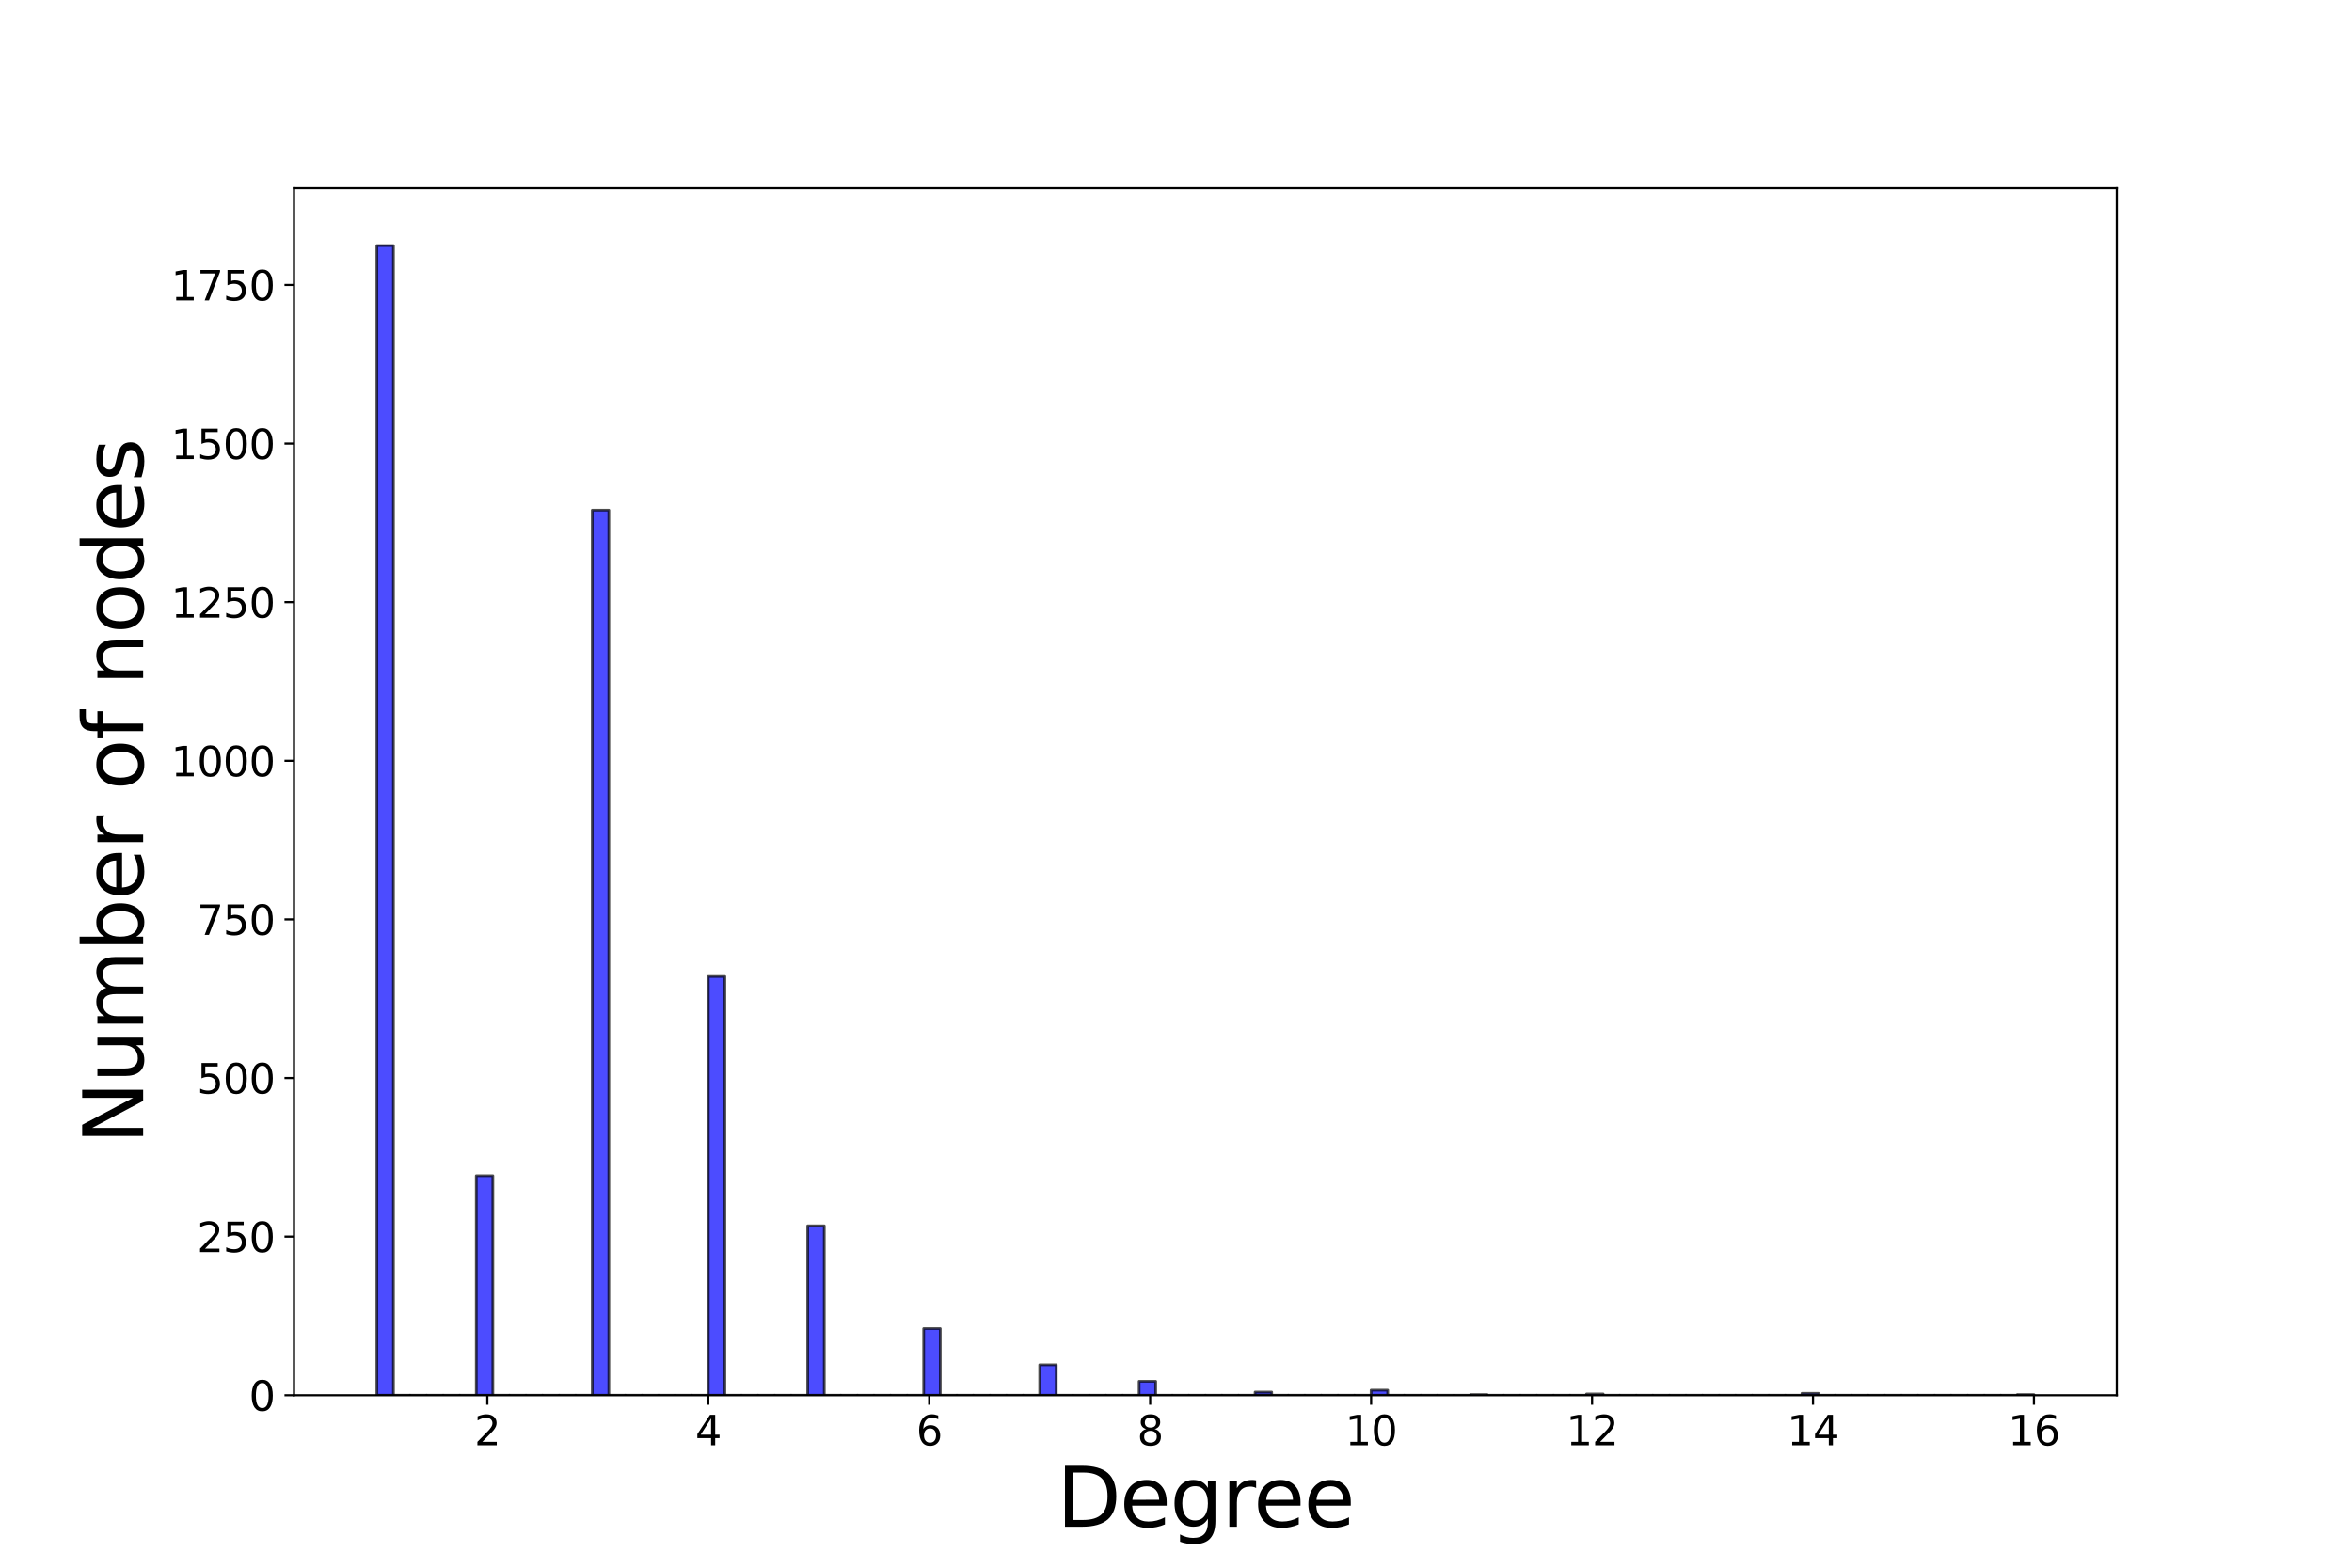 <?xml version="1.0" encoding="utf-8" standalone="no"?>
<!DOCTYPE svg PUBLIC "-//W3C//DTD SVG 1.1//EN"
  "http://www.w3.org/Graphics/SVG/1.1/DTD/svg11.dtd">
<svg xmlns:xlink="http://www.w3.org/1999/xlink" width="864pt" height="576pt" viewBox="0 0 864 576" xmlns="http://www.w3.org/2000/svg" version="1.1">
 <defs>
  <style type="text/css">*{stroke-linejoin: round; stroke-linecap: butt}</style>
 </defs>
 <g id="figure_1">
  <g id="patch_1">
   <path d="M 0 576 
L 864 576 
L 864 0 
L 0 0 
z
" style="fill: #ffffff"/>
  </g>
  <g id="axes_1">
   <g id="patch_2">
    <path d="M 108 512.64 
L 777.6 512.64 
L 777.6 69.12 
L 108 69.12 
z
" style="fill: #ffffff"/>
   </g>
   <g id="patch_3">
    <path d="M 138.436 512.64 
L 144.524 512.64 
L 144.524 90.24 
L 138.436 90.24 
z
" clip-path="url(#pccc61dfdec)" style="fill: #0000ff; opacity: 0.7; stroke: #000000; stroke-linejoin: miter"/>
   </g>
   <g id="patch_4">
    <path d="M 144.524 512.64 
L 150.611 512.64 
L 150.611 512.64 
L 144.524 512.64 
z
" clip-path="url(#pccc61dfdec)" style="fill: #0000ff; opacity: 0.7; stroke: #000000; stroke-linejoin: miter"/>
   </g>
   <g id="patch_5">
    <path d="M 150.611 512.64 
L 156.698 512.64 
L 156.698 512.64 
L 150.611 512.64 
z
" clip-path="url(#pccc61dfdec)" style="fill: #0000ff; opacity: 0.7; stroke: #000000; stroke-linejoin: miter"/>
   </g>
   <g id="patch_6">
    <path d="M 156.698 512.64 
L 162.785 512.64 
L 162.785 512.64 
L 156.698 512.64 
z
" clip-path="url(#pccc61dfdec)" style="fill: #0000ff; opacity: 0.7; stroke: #000000; stroke-linejoin: miter"/>
   </g>
   <g id="patch_7">
    <path d="M 162.785 512.64 
L 168.873 512.64 
L 168.873 512.64 
L 162.785 512.64 
z
" clip-path="url(#pccc61dfdec)" style="fill: #0000ff; opacity: 0.7; stroke: #000000; stroke-linejoin: miter"/>
   </g>
   <g id="patch_8">
    <path d="M 168.873 512.64 
L 174.96 512.64 
L 174.96 512.64 
L 168.873 512.64 
z
" clip-path="url(#pccc61dfdec)" style="fill: #0000ff; opacity: 0.7; stroke: #000000; stroke-linejoin: miter"/>
   </g>
   <g id="patch_9">
    <path d="M 174.96 512.64 
L 181.047 512.64 
L 181.047 431.983 
L 174.96 431.983 
z
" clip-path="url(#pccc61dfdec)" style="fill: #0000ff; opacity: 0.7; stroke: #000000; stroke-linejoin: miter"/>
   </g>
   <g id="patch_10">
    <path d="M 181.047 512.64 
L 187.135 512.64 
L 187.135 512.64 
L 181.047 512.64 
z
" clip-path="url(#pccc61dfdec)" style="fill: #0000ff; opacity: 0.7; stroke: #000000; stroke-linejoin: miter"/>
   </g>
   <g id="patch_11">
    <path d="M 187.135 512.64 
L 193.222 512.64 
L 193.222 512.64 
L 187.135 512.64 
z
" clip-path="url(#pccc61dfdec)" style="fill: #0000ff; opacity: 0.7; stroke: #000000; stroke-linejoin: miter"/>
   </g>
   <g id="patch_12">
    <path d="M 193.222 512.64 
L 199.309 512.64 
L 199.309 512.64 
L 193.222 512.64 
z
" clip-path="url(#pccc61dfdec)" style="fill: #0000ff; opacity: 0.7; stroke: #000000; stroke-linejoin: miter"/>
   </g>
   <g id="patch_13">
    <path d="M 199.309 512.64 
L 205.396 512.64 
L 205.396 512.64 
L 199.309 512.64 
z
" clip-path="url(#pccc61dfdec)" style="fill: #0000ff; opacity: 0.7; stroke: #000000; stroke-linejoin: miter"/>
   </g>
   <g id="patch_14">
    <path d="M 205.396 512.64 
L 211.484 512.64 
L 211.484 512.64 
L 205.396 512.64 
z
" clip-path="url(#pccc61dfdec)" style="fill: #0000ff; opacity: 0.7; stroke: #000000; stroke-linejoin: miter"/>
   </g>
   <g id="patch_15">
    <path d="M 211.484 512.64 
L 217.571 512.64 
L 217.571 512.64 
L 211.484 512.64 
z
" clip-path="url(#pccc61dfdec)" style="fill: #0000ff; opacity: 0.7; stroke: #000000; stroke-linejoin: miter"/>
   </g>
   <g id="patch_16">
    <path d="M 217.571 512.64 
L 223.658 512.64 
L 223.658 187.448 
L 217.571 187.448 
z
" clip-path="url(#pccc61dfdec)" style="fill: #0000ff; opacity: 0.7; stroke: #000000; stroke-linejoin: miter"/>
   </g>
   <g id="patch_17">
    <path d="M 223.658 512.64 
L 229.745 512.64 
L 229.745 512.64 
L 223.658 512.64 
z
" clip-path="url(#pccc61dfdec)" style="fill: #0000ff; opacity: 0.7; stroke: #000000; stroke-linejoin: miter"/>
   </g>
   <g id="patch_18">
    <path d="M 229.745 512.64 
L 235.833 512.64 
L 235.833 512.64 
L 229.745 512.64 
z
" clip-path="url(#pccc61dfdec)" style="fill: #0000ff; opacity: 0.7; stroke: #000000; stroke-linejoin: miter"/>
   </g>
   <g id="patch_19">
    <path d="M 235.833 512.64 
L 241.92 512.64 
L 241.92 512.64 
L 235.833 512.64 
z
" clip-path="url(#pccc61dfdec)" style="fill: #0000ff; opacity: 0.7; stroke: #000000; stroke-linejoin: miter"/>
   </g>
   <g id="patch_20">
    <path d="M 241.92 512.64 
L 248.007 512.64 
L 248.007 512.64 
L 241.92 512.64 
z
" clip-path="url(#pccc61dfdec)" style="fill: #0000ff; opacity: 0.7; stroke: #000000; stroke-linejoin: miter"/>
   </g>
   <g id="patch_21">
    <path d="M 248.007 512.64 
L 254.095 512.64 
L 254.095 512.64 
L 248.007 512.64 
z
" clip-path="url(#pccc61dfdec)" style="fill: #0000ff; opacity: 0.7; stroke: #000000; stroke-linejoin: miter"/>
   </g>
   <g id="patch_22">
    <path d="M 254.095 512.64 
L 260.182 512.64 
L 260.182 512.64 
L 254.095 512.64 
z
" clip-path="url(#pccc61dfdec)" style="fill: #0000ff; opacity: 0.7; stroke: #000000; stroke-linejoin: miter"/>
   </g>
   <g id="patch_23">
    <path d="M 260.182 512.64 
L 266.269 512.64 
L 266.269 358.786 
L 260.182 358.786 
z
" clip-path="url(#pccc61dfdec)" style="fill: #0000ff; opacity: 0.7; stroke: #000000; stroke-linejoin: miter"/>
   </g>
   <g id="patch_24">
    <path d="M 266.269 512.64 
L 272.356 512.64 
L 272.356 512.64 
L 266.269 512.64 
z
" clip-path="url(#pccc61dfdec)" style="fill: #0000ff; opacity: 0.7; stroke: #000000; stroke-linejoin: miter"/>
   </g>
   <g id="patch_25">
    <path d="M 272.356 512.64 
L 278.444 512.64 
L 278.444 512.64 
L 272.356 512.64 
z
" clip-path="url(#pccc61dfdec)" style="fill: #0000ff; opacity: 0.7; stroke: #000000; stroke-linejoin: miter"/>
   </g>
   <g id="patch_26">
    <path d="M 278.444 512.64 
L 284.531 512.64 
L 284.531 512.64 
L 278.444 512.64 
z
" clip-path="url(#pccc61dfdec)" style="fill: #0000ff; opacity: 0.7; stroke: #000000; stroke-linejoin: miter"/>
   </g>
   <g id="patch_27">
    <path d="M 284.531 512.64 
L 290.618 512.64 
L 290.618 512.64 
L 284.531 512.64 
z
" clip-path="url(#pccc61dfdec)" style="fill: #0000ff; opacity: 0.7; stroke: #000000; stroke-linejoin: miter"/>
   </g>
   <g id="patch_28">
    <path d="M 290.618 512.64 
L 296.705 512.64 
L 296.705 512.64 
L 290.618 512.64 
z
" clip-path="url(#pccc61dfdec)" style="fill: #0000ff; opacity: 0.7; stroke: #000000; stroke-linejoin: miter"/>
   </g>
   <g id="patch_29">
    <path d="M 296.705 512.64 
L 302.793 512.64 
L 302.793 450.399 
L 296.705 450.399 
z
" clip-path="url(#pccc61dfdec)" style="fill: #0000ff; opacity: 0.7; stroke: #000000; stroke-linejoin: miter"/>
   </g>
   <g id="patch_30">
    <path d="M 302.793 512.64 
L 308.88 512.64 
L 308.88 512.64 
L 302.793 512.64 
z
" clip-path="url(#pccc61dfdec)" style="fill: #0000ff; opacity: 0.7; stroke: #000000; stroke-linejoin: miter"/>
   </g>
   <g id="patch_31">
    <path d="M 308.88 512.64 
L 314.967 512.64 
L 314.967 512.64 
L 308.88 512.64 
z
" clip-path="url(#pccc61dfdec)" style="fill: #0000ff; opacity: 0.7; stroke: #000000; stroke-linejoin: miter"/>
   </g>
   <g id="patch_32">
    <path d="M 314.967 512.64 
L 321.055 512.64 
L 321.055 512.64 
L 314.967 512.64 
z
" clip-path="url(#pccc61dfdec)" style="fill: #0000ff; opacity: 0.7; stroke: #000000; stroke-linejoin: miter"/>
   </g>
   <g id="patch_33">
    <path d="M 321.055 512.64 
L 327.142 512.64 
L 327.142 512.64 
L 321.055 512.64 
z
" clip-path="url(#pccc61dfdec)" style="fill: #0000ff; opacity: 0.7; stroke: #000000; stroke-linejoin: miter"/>
   </g>
   <g id="patch_34">
    <path d="M 327.142 512.64 
L 333.229 512.64 
L 333.229 512.64 
L 327.142 512.64 
z
" clip-path="url(#pccc61dfdec)" style="fill: #0000ff; opacity: 0.7; stroke: #000000; stroke-linejoin: miter"/>
   </g>
   <g id="patch_35">
    <path d="M 333.229 512.64 
L 339.316 512.64 
L 339.316 512.64 
L 333.229 512.64 
z
" clip-path="url(#pccc61dfdec)" style="fill: #0000ff; opacity: 0.7; stroke: #000000; stroke-linejoin: miter"/>
   </g>
   <g id="patch_36">
    <path d="M 339.316 512.64 
L 345.404 512.64 
L 345.404 488.163 
L 339.316 488.163 
z
" clip-path="url(#pccc61dfdec)" style="fill: #0000ff; opacity: 0.7; stroke: #000000; stroke-linejoin: miter"/>
   </g>
   <g id="patch_37">
    <path d="M 345.404 512.64 
L 351.491 512.64 
L 351.491 512.64 
L 345.404 512.64 
z
" clip-path="url(#pccc61dfdec)" style="fill: #0000ff; opacity: 0.7; stroke: #000000; stroke-linejoin: miter"/>
   </g>
   <g id="patch_38">
    <path d="M 351.491 512.64 
L 357.578 512.64 
L 357.578 512.64 
L 351.491 512.64 
z
" clip-path="url(#pccc61dfdec)" style="fill: #0000ff; opacity: 0.7; stroke: #000000; stroke-linejoin: miter"/>
   </g>
   <g id="patch_39">
    <path d="M 357.578 512.64 
L 363.665 512.64 
L 363.665 512.64 
L 357.578 512.64 
z
" clip-path="url(#pccc61dfdec)" style="fill: #0000ff; opacity: 0.7; stroke: #000000; stroke-linejoin: miter"/>
   </g>
   <g id="patch_40">
    <path d="M 363.665 512.64 
L 369.753 512.64 
L 369.753 512.64 
L 363.665 512.64 
z
" clip-path="url(#pccc61dfdec)" style="fill: #0000ff; opacity: 0.7; stroke: #000000; stroke-linejoin: miter"/>
   </g>
   <g id="patch_41">
    <path d="M 369.753 512.64 
L 375.84 512.64 
L 375.84 512.64 
L 369.753 512.64 
z
" clip-path="url(#pccc61dfdec)" style="fill: #0000ff; opacity: 0.7; stroke: #000000; stroke-linejoin: miter"/>
   </g>
   <g id="patch_42">
    <path d="M 375.84 512.64 
L 381.927 512.64 
L 381.927 512.64 
L 375.84 512.64 
z
" clip-path="url(#pccc61dfdec)" style="fill: #0000ff; opacity: 0.7; stroke: #000000; stroke-linejoin: miter"/>
   </g>
   <g id="patch_43">
    <path d="M 381.927 512.64 
L 388.015 512.64 
L 388.015 501.451 
L 381.927 501.451 
z
" clip-path="url(#pccc61dfdec)" style="fill: #0000ff; opacity: 0.7; stroke: #000000; stroke-linejoin: miter"/>
   </g>
   <g id="patch_44">
    <path d="M 388.015 512.64 
L 394.102 512.64 
L 394.102 512.64 
L 388.015 512.64 
z
" clip-path="url(#pccc61dfdec)" style="fill: #0000ff; opacity: 0.7; stroke: #000000; stroke-linejoin: miter"/>
   </g>
   <g id="patch_45">
    <path d="M 394.102 512.64 
L 400.189 512.64 
L 400.189 512.64 
L 394.102 512.64 
z
" clip-path="url(#pccc61dfdec)" style="fill: #0000ff; opacity: 0.7; stroke: #000000; stroke-linejoin: miter"/>
   </g>
   <g id="patch_46">
    <path d="M 400.189 512.64 
L 406.276 512.64 
L 406.276 512.64 
L 400.189 512.64 
z
" clip-path="url(#pccc61dfdec)" style="fill: #0000ff; opacity: 0.7; stroke: #000000; stroke-linejoin: miter"/>
   </g>
   <g id="patch_47">
    <path d="M 406.276 512.64 
L 412.364 512.64 
L 412.364 512.64 
L 406.276 512.64 
z
" clip-path="url(#pccc61dfdec)" style="fill: #0000ff; opacity: 0.7; stroke: #000000; stroke-linejoin: miter"/>
   </g>
   <g id="patch_48">
    <path d="M 412.364 512.64 
L 418.451 512.64 
L 418.451 512.64 
L 412.364 512.64 
z
" clip-path="url(#pccc61dfdec)" style="fill: #0000ff; opacity: 0.7; stroke: #000000; stroke-linejoin: miter"/>
   </g>
   <g id="patch_49">
    <path d="M 418.451 512.64 
L 424.538 512.64 
L 424.538 507.512 
L 418.451 507.512 
z
" clip-path="url(#pccc61dfdec)" style="fill: #0000ff; opacity: 0.7; stroke: #000000; stroke-linejoin: miter"/>
   </g>
   <g id="patch_50">
    <path d="M 424.538 512.64 
L 430.625 512.64 
L 430.625 512.64 
L 424.538 512.64 
z
" clip-path="url(#pccc61dfdec)" style="fill: #0000ff; opacity: 0.7; stroke: #000000; stroke-linejoin: miter"/>
   </g>
   <g id="patch_51">
    <path d="M 430.625 512.64 
L 436.713 512.64 
L 436.713 512.64 
L 430.625 512.64 
z
" clip-path="url(#pccc61dfdec)" style="fill: #0000ff; opacity: 0.7; stroke: #000000; stroke-linejoin: miter"/>
   </g>
   <g id="patch_52">
    <path d="M 436.713 512.64 
L 442.8 512.64 
L 442.8 512.64 
L 436.713 512.64 
z
" clip-path="url(#pccc61dfdec)" style="fill: #0000ff; opacity: 0.7; stroke: #000000; stroke-linejoin: miter"/>
   </g>
   <g id="patch_53">
    <path d="M 442.8 512.64 
L 448.887 512.64 
L 448.887 512.64 
L 442.8 512.64 
z
" clip-path="url(#pccc61dfdec)" style="fill: #0000ff; opacity: 0.7; stroke: #000000; stroke-linejoin: miter"/>
   </g>
   <g id="patch_54">
    <path d="M 448.887 512.64 
L 454.975 512.64 
L 454.975 512.64 
L 448.887 512.64 
z
" clip-path="url(#pccc61dfdec)" style="fill: #0000ff; opacity: 0.7; stroke: #000000; stroke-linejoin: miter"/>
   </g>
   <g id="patch_55">
    <path d="M 454.975 512.64 
L 461.062 512.64 
L 461.062 512.64 
L 454.975 512.64 
z
" clip-path="url(#pccc61dfdec)" style="fill: #0000ff; opacity: 0.7; stroke: #000000; stroke-linejoin: miter"/>
   </g>
   <g id="patch_56">
    <path d="M 461.062 512.64 
L 467.149 512.64 
L 467.149 511.474 
L 461.062 511.474 
z
" clip-path="url(#pccc61dfdec)" style="fill: #0000ff; opacity: 0.7; stroke: #000000; stroke-linejoin: miter"/>
   </g>
   <g id="patch_57">
    <path d="M 467.149 512.64 
L 473.236 512.64 
L 473.236 512.64 
L 467.149 512.64 
z
" clip-path="url(#pccc61dfdec)" style="fill: #0000ff; opacity: 0.7; stroke: #000000; stroke-linejoin: miter"/>
   </g>
   <g id="patch_58">
    <path d="M 473.236 512.64 
L 479.324 512.64 
L 479.324 512.64 
L 473.236 512.64 
z
" clip-path="url(#pccc61dfdec)" style="fill: #0000ff; opacity: 0.7; stroke: #000000; stroke-linejoin: miter"/>
   </g>
   <g id="patch_59">
    <path d="M 479.324 512.64 
L 485.411 512.64 
L 485.411 512.64 
L 479.324 512.64 
z
" clip-path="url(#pccc61dfdec)" style="fill: #0000ff; opacity: 0.7; stroke: #000000; stroke-linejoin: miter"/>
   </g>
   <g id="patch_60">
    <path d="M 485.411 512.64 
L 491.498 512.64 
L 491.498 512.64 
L 485.411 512.64 
z
" clip-path="url(#pccc61dfdec)" style="fill: #0000ff; opacity: 0.7; stroke: #000000; stroke-linejoin: miter"/>
   </g>
   <g id="patch_61">
    <path d="M 491.498 512.64 
L 497.585 512.64 
L 497.585 512.64 
L 491.498 512.64 
z
" clip-path="url(#pccc61dfdec)" style="fill: #0000ff; opacity: 0.7; stroke: #000000; stroke-linejoin: miter"/>
   </g>
   <g id="patch_62">
    <path d="M 497.585 512.64 
L 503.673 512.64 
L 503.673 512.64 
L 497.585 512.64 
z
" clip-path="url(#pccc61dfdec)" style="fill: #0000ff; opacity: 0.7; stroke: #000000; stroke-linejoin: miter"/>
   </g>
   <g id="patch_63">
    <path d="M 503.673 512.64 
L 509.76 512.64 
L 509.76 510.775 
L 503.673 510.775 
z
" clip-path="url(#pccc61dfdec)" style="fill: #0000ff; opacity: 0.7; stroke: #000000; stroke-linejoin: miter"/>
   </g>
   <g id="patch_64">
    <path d="M 509.76 512.64 
L 515.847 512.64 
L 515.847 512.64 
L 509.76 512.64 
z
" clip-path="url(#pccc61dfdec)" style="fill: #0000ff; opacity: 0.7; stroke: #000000; stroke-linejoin: miter"/>
   </g>
   <g id="patch_65">
    <path d="M 515.847 512.64 
L 521.935 512.64 
L 521.935 512.64 
L 515.847 512.64 
z
" clip-path="url(#pccc61dfdec)" style="fill: #0000ff; opacity: 0.7; stroke: #000000; stroke-linejoin: miter"/>
   </g>
   <g id="patch_66">
    <path d="M 521.935 512.64 
L 528.022 512.64 
L 528.022 512.64 
L 521.935 512.64 
z
" clip-path="url(#pccc61dfdec)" style="fill: #0000ff; opacity: 0.7; stroke: #000000; stroke-linejoin: miter"/>
   </g>
   <g id="patch_67">
    <path d="M 528.022 512.64 
L 534.109 512.64 
L 534.109 512.64 
L 528.022 512.64 
z
" clip-path="url(#pccc61dfdec)" style="fill: #0000ff; opacity: 0.7; stroke: #000000; stroke-linejoin: miter"/>
   </g>
   <g id="patch_68">
    <path d="M 534.109 512.64 
L 540.196 512.64 
L 540.196 512.64 
L 534.109 512.64 
z
" clip-path="url(#pccc61dfdec)" style="fill: #0000ff; opacity: 0.7; stroke: #000000; stroke-linejoin: miter"/>
   </g>
   <g id="patch_69">
    <path d="M 540.196 512.64 
L 546.284 512.64 
L 546.284 512.407 
L 540.196 512.407 
z
" clip-path="url(#pccc61dfdec)" style="fill: #0000ff; opacity: 0.7; stroke: #000000; stroke-linejoin: miter"/>
   </g>
   <g id="patch_70">
    <path d="M 546.284 512.64 
L 552.371 512.64 
L 552.371 512.64 
L 546.284 512.64 
z
" clip-path="url(#pccc61dfdec)" style="fill: #0000ff; opacity: 0.7; stroke: #000000; stroke-linejoin: miter"/>
   </g>
   <g id="patch_71">
    <path d="M 552.371 512.64 
L 558.458 512.64 
L 558.458 512.64 
L 552.371 512.64 
z
" clip-path="url(#pccc61dfdec)" style="fill: #0000ff; opacity: 0.7; stroke: #000000; stroke-linejoin: miter"/>
   </g>
   <g id="patch_72">
    <path d="M 558.458 512.64 
L 564.545 512.64 
L 564.545 512.64 
L 558.458 512.64 
z
" clip-path="url(#pccc61dfdec)" style="fill: #0000ff; opacity: 0.7; stroke: #000000; stroke-linejoin: miter"/>
   </g>
   <g id="patch_73">
    <path d="M 564.545 512.64 
L 570.633 512.64 
L 570.633 512.64 
L 564.545 512.64 
z
" clip-path="url(#pccc61dfdec)" style="fill: #0000ff; opacity: 0.7; stroke: #000000; stroke-linejoin: miter"/>
   </g>
   <g id="patch_74">
    <path d="M 570.633 512.64 
L 576.72 512.64 
L 576.72 512.64 
L 570.633 512.64 
z
" clip-path="url(#pccc61dfdec)" style="fill: #0000ff; opacity: 0.7; stroke: #000000; stroke-linejoin: miter"/>
   </g>
   <g id="patch_75">
    <path d="M 576.72 512.64 
L 582.807 512.64 
L 582.807 512.64 
L 576.72 512.64 
z
" clip-path="url(#pccc61dfdec)" style="fill: #0000ff; opacity: 0.7; stroke: #000000; stroke-linejoin: miter"/>
   </g>
   <g id="patch_76">
    <path d="M 582.807 512.64 
L 588.895 512.64 
L 588.895 512.174 
L 582.807 512.174 
z
" clip-path="url(#pccc61dfdec)" style="fill: #0000ff; opacity: 0.7; stroke: #000000; stroke-linejoin: miter"/>
   </g>
   <g id="patch_77">
    <path d="M 588.895 512.64 
L 594.982 512.64 
L 594.982 512.64 
L 588.895 512.64 
z
" clip-path="url(#pccc61dfdec)" style="fill: #0000ff; opacity: 0.7; stroke: #000000; stroke-linejoin: miter"/>
   </g>
   <g id="patch_78">
    <path d="M 594.982 512.64 
L 601.069 512.64 
L 601.069 512.64 
L 594.982 512.64 
z
" clip-path="url(#pccc61dfdec)" style="fill: #0000ff; opacity: 0.7; stroke: #000000; stroke-linejoin: miter"/>
   </g>
   <g id="patch_79">
    <path d="M 601.069 512.64 
L 607.156 512.64 
L 607.156 512.64 
L 601.069 512.64 
z
" clip-path="url(#pccc61dfdec)" style="fill: #0000ff; opacity: 0.7; stroke: #000000; stroke-linejoin: miter"/>
   </g>
   <g id="patch_80">
    <path d="M 607.156 512.64 
L 613.244 512.64 
L 613.244 512.64 
L 607.156 512.64 
z
" clip-path="url(#pccc61dfdec)" style="fill: #0000ff; opacity: 0.7; stroke: #000000; stroke-linejoin: miter"/>
   </g>
   <g id="patch_81">
    <path d="M 613.244 512.64 
L 619.331 512.64 
L 619.331 512.64 
L 613.244 512.64 
z
" clip-path="url(#pccc61dfdec)" style="fill: #0000ff; opacity: 0.7; stroke: #000000; stroke-linejoin: miter"/>
   </g>
   <g id="patch_82">
    <path d="M 619.331 512.64 
L 625.418 512.64 
L 625.418 512.64 
L 619.331 512.64 
z
" clip-path="url(#pccc61dfdec)" style="fill: #0000ff; opacity: 0.7; stroke: #000000; stroke-linejoin: miter"/>
   </g>
   <g id="patch_83">
    <path d="M 625.418 512.64 
L 631.505 512.64 
L 631.505 512.64 
L 625.418 512.64 
z
" clip-path="url(#pccc61dfdec)" style="fill: #0000ff; opacity: 0.7; stroke: #000000; stroke-linejoin: miter"/>
   </g>
   <g id="patch_84">
    <path d="M 631.505 512.64 
L 637.593 512.64 
L 637.593 512.64 
L 631.505 512.64 
z
" clip-path="url(#pccc61dfdec)" style="fill: #0000ff; opacity: 0.7; stroke: #000000; stroke-linejoin: miter"/>
   </g>
   <g id="patch_85">
    <path d="M 637.593 512.64 
L 643.68 512.64 
L 643.68 512.64 
L 637.593 512.64 
z
" clip-path="url(#pccc61dfdec)" style="fill: #0000ff; opacity: 0.7; stroke: #000000; stroke-linejoin: miter"/>
   </g>
   <g id="patch_86">
    <path d="M 643.68 512.64 
L 649.767 512.64 
L 649.767 512.64 
L 643.68 512.64 
z
" clip-path="url(#pccc61dfdec)" style="fill: #0000ff; opacity: 0.7; stroke: #000000; stroke-linejoin: miter"/>
   </g>
   <g id="patch_87">
    <path d="M 649.767 512.64 
L 655.855 512.64 
L 655.855 512.64 
L 649.767 512.64 
z
" clip-path="url(#pccc61dfdec)" style="fill: #0000ff; opacity: 0.7; stroke: #000000; stroke-linejoin: miter"/>
   </g>
   <g id="patch_88">
    <path d="M 655.855 512.64 
L 661.942 512.64 
L 661.942 512.64 
L 655.855 512.64 
z
" clip-path="url(#pccc61dfdec)" style="fill: #0000ff; opacity: 0.7; stroke: #000000; stroke-linejoin: miter"/>
   </g>
   <g id="patch_89">
    <path d="M 661.942 512.64 
L 668.029 512.64 
L 668.029 511.941 
L 661.942 511.941 
z
" clip-path="url(#pccc61dfdec)" style="fill: #0000ff; opacity: 0.7; stroke: #000000; stroke-linejoin: miter"/>
   </g>
   <g id="patch_90">
    <path d="M 668.029 512.64 
L 674.116 512.64 
L 674.116 512.64 
L 668.029 512.64 
z
" clip-path="url(#pccc61dfdec)" style="fill: #0000ff; opacity: 0.7; stroke: #000000; stroke-linejoin: miter"/>
   </g>
   <g id="patch_91">
    <path d="M 674.116 512.64 
L 680.204 512.64 
L 680.204 512.64 
L 674.116 512.64 
z
" clip-path="url(#pccc61dfdec)" style="fill: #0000ff; opacity: 0.7; stroke: #000000; stroke-linejoin: miter"/>
   </g>
   <g id="patch_92">
    <path d="M 680.204 512.64 
L 686.291 512.64 
L 686.291 512.64 
L 680.204 512.64 
z
" clip-path="url(#pccc61dfdec)" style="fill: #0000ff; opacity: 0.7; stroke: #000000; stroke-linejoin: miter"/>
   </g>
   <g id="patch_93">
    <path d="M 686.291 512.64 
L 692.378 512.64 
L 692.378 512.64 
L 686.291 512.64 
z
" clip-path="url(#pccc61dfdec)" style="fill: #0000ff; opacity: 0.7; stroke: #000000; stroke-linejoin: miter"/>
   </g>
   <g id="patch_94">
    <path d="M 692.378 512.64 
L 698.465 512.64 
L 698.465 512.64 
L 692.378 512.64 
z
" clip-path="url(#pccc61dfdec)" style="fill: #0000ff; opacity: 0.7; stroke: #000000; stroke-linejoin: miter"/>
   </g>
   <g id="patch_95">
    <path d="M 698.465 512.64 
L 704.553 512.64 
L 704.553 512.64 
L 698.465 512.64 
z
" clip-path="url(#pccc61dfdec)" style="fill: #0000ff; opacity: 0.7; stroke: #000000; stroke-linejoin: miter"/>
   </g>
   <g id="patch_96">
    <path d="M 704.553 512.64 
L 710.64 512.64 
L 710.64 512.64 
L 704.553 512.64 
z
" clip-path="url(#pccc61dfdec)" style="fill: #0000ff; opacity: 0.7; stroke: #000000; stroke-linejoin: miter"/>
   </g>
   <g id="patch_97">
    <path d="M 710.64 512.64 
L 716.727 512.64 
L 716.727 512.64 
L 710.64 512.64 
z
" clip-path="url(#pccc61dfdec)" style="fill: #0000ff; opacity: 0.7; stroke: #000000; stroke-linejoin: miter"/>
   </g>
   <g id="patch_98">
    <path d="M 716.727 512.64 
L 722.815 512.64 
L 722.815 512.64 
L 716.727 512.64 
z
" clip-path="url(#pccc61dfdec)" style="fill: #0000ff; opacity: 0.7; stroke: #000000; stroke-linejoin: miter"/>
   </g>
   <g id="patch_99">
    <path d="M 722.815 512.64 
L 728.902 512.64 
L 728.902 512.64 
L 722.815 512.64 
z
" clip-path="url(#pccc61dfdec)" style="fill: #0000ff; opacity: 0.7; stroke: #000000; stroke-linejoin: miter"/>
   </g>
   <g id="patch_100">
    <path d="M 728.902 512.64 
L 734.989 512.64 
L 734.989 512.64 
L 728.902 512.64 
z
" clip-path="url(#pccc61dfdec)" style="fill: #0000ff; opacity: 0.7; stroke: #000000; stroke-linejoin: miter"/>
   </g>
   <g id="patch_101">
    <path d="M 734.989 512.64 
L 741.076 512.64 
L 741.076 512.64 
L 734.989 512.64 
z
" clip-path="url(#pccc61dfdec)" style="fill: #0000ff; opacity: 0.7; stroke: #000000; stroke-linejoin: miter"/>
   </g>
   <g id="patch_102">
    <path d="M 741.076 512.64 
L 747.164 512.64 
L 747.164 512.407 
L 741.076 512.407 
z
" clip-path="url(#pccc61dfdec)" style="fill: #0000ff; opacity: 0.7; stroke: #000000; stroke-linejoin: miter"/>
   </g>
   <g id="matplotlib.axis_1">
    <g id="xtick_1">
     <g id="line2d_1">
      <defs>
       <path id="m66aa7442b9" d="M 0 0 
L 0 3.5 
" style="stroke: #000000; stroke-width: 0.8"/>
      </defs>
      <g>
       <use xlink:href="#m66aa7442b9" x="179.018" y="512.64" style="stroke: #000000; stroke-width: 0.8"/>
      </g>
     </g>
     <g id="text_1">
      <!-- 2 -->
      <g transform="translate(174.246 531.038) scale(0.15 -0.15)">
       <defs>
        <path id="DejaVuSans-32" d="M 1228 531 
L 3431 531 
L 3431 0 
L 469 0 
L 469 531 
Q 828 903 1448 1529 
Q 2069 2156 2228 2338 
Q 2531 2678 2651 2914 
Q 2772 3150 2772 3378 
Q 2772 3750 2511 3984 
Q 2250 4219 1831 4219 
Q 1534 4219 1204 4116 
Q 875 4013 500 3803 
L 500 4441 
Q 881 4594 1212 4672 
Q 1544 4750 1819 4750 
Q 2544 4750 2975 4387 
Q 3406 4025 3406 3419 
Q 3406 3131 3298 2873 
Q 3191 2616 2906 2266 
Q 2828 2175 2409 1742 
Q 1991 1309 1228 531 
z
" transform="scale(0.016)"/>
       </defs>
       <use xlink:href="#DejaVuSans-32"/>
      </g>
     </g>
    </g>
    <g id="xtick_2">
     <g id="line2d_2">
      <g>
       <use xlink:href="#m66aa7442b9" x="260.182" y="512.64" style="stroke: #000000; stroke-width: 0.8"/>
      </g>
     </g>
     <g id="text_2">
      <!-- 4 -->
      <g transform="translate(255.41 531.038) scale(0.15 -0.15)">
       <defs>
        <path id="DejaVuSans-34" d="M 2419 4116 
L 825 1625 
L 2419 1625 
L 2419 4116 
z
M 2253 4666 
L 3047 4666 
L 3047 1625 
L 3713 1625 
L 3713 1100 
L 3047 1100 
L 3047 0 
L 2419 0 
L 2419 1100 
L 313 1100 
L 313 1709 
L 2253 4666 
z
" transform="scale(0.016)"/>
       </defs>
       <use xlink:href="#DejaVuSans-34"/>
      </g>
     </g>
    </g>
    <g id="xtick_3">
     <g id="line2d_3">
      <g>
       <use xlink:href="#m66aa7442b9" x="341.345" y="512.64" style="stroke: #000000; stroke-width: 0.8"/>
      </g>
     </g>
     <g id="text_3">
      <!-- 6 -->
      <g transform="translate(336.574 531.038) scale(0.15 -0.15)">
       <defs>
        <path id="DejaVuSans-36" d="M 2113 2584 
Q 1688 2584 1439 2293 
Q 1191 2003 1191 1497 
Q 1191 994 1439 701 
Q 1688 409 2113 409 
Q 2538 409 2786 701 
Q 3034 994 3034 1497 
Q 3034 2003 2786 2293 
Q 2538 2584 2113 2584 
z
M 3366 4563 
L 3366 3988 
Q 3128 4100 2886 4159 
Q 2644 4219 2406 4219 
Q 1781 4219 1451 3797 
Q 1122 3375 1075 2522 
Q 1259 2794 1537 2939 
Q 1816 3084 2150 3084 
Q 2853 3084 3261 2657 
Q 3669 2231 3669 1497 
Q 3669 778 3244 343 
Q 2819 -91 2113 -91 
Q 1303 -91 875 529 
Q 447 1150 447 2328 
Q 447 3434 972 4092 
Q 1497 4750 2381 4750 
Q 2619 4750 2861 4703 
Q 3103 4656 3366 4563 
z
" transform="scale(0.016)"/>
       </defs>
       <use xlink:href="#DejaVuSans-36"/>
      </g>
     </g>
    </g>
    <g id="xtick_4">
     <g id="line2d_4">
      <g>
       <use xlink:href="#m66aa7442b9" x="422.509" y="512.64" style="stroke: #000000; stroke-width: 0.8"/>
      </g>
     </g>
     <g id="text_4">
      <!-- 8 -->
      <g transform="translate(417.737 531.038) scale(0.15 -0.15)">
       <defs>
        <path id="DejaVuSans-38" d="M 2034 2216 
Q 1584 2216 1326 1975 
Q 1069 1734 1069 1313 
Q 1069 891 1326 650 
Q 1584 409 2034 409 
Q 2484 409 2743 651 
Q 3003 894 3003 1313 
Q 3003 1734 2745 1975 
Q 2488 2216 2034 2216 
z
M 1403 2484 
Q 997 2584 770 2862 
Q 544 3141 544 3541 
Q 544 4100 942 4425 
Q 1341 4750 2034 4750 
Q 2731 4750 3128 4425 
Q 3525 4100 3525 3541 
Q 3525 3141 3298 2862 
Q 3072 2584 2669 2484 
Q 3125 2378 3379 2068 
Q 3634 1759 3634 1313 
Q 3634 634 3220 271 
Q 2806 -91 2034 -91 
Q 1263 -91 848 271 
Q 434 634 434 1313 
Q 434 1759 690 2068 
Q 947 2378 1403 2484 
z
M 1172 3481 
Q 1172 3119 1398 2916 
Q 1625 2713 2034 2713 
Q 2441 2713 2670 2916 
Q 2900 3119 2900 3481 
Q 2900 3844 2670 4047 
Q 2441 4250 2034 4250 
Q 1625 4250 1398 4047 
Q 1172 3844 1172 3481 
z
" transform="scale(0.016)"/>
       </defs>
       <use xlink:href="#DejaVuSans-38"/>
      </g>
     </g>
    </g>
    <g id="xtick_5">
     <g id="line2d_5">
      <g>
       <use xlink:href="#m66aa7442b9" x="503.673" y="512.64" style="stroke: #000000; stroke-width: 0.8"/>
      </g>
     </g>
     <g id="text_5">
      <!-- 10 -->
      <g transform="translate(494.129 531.038) scale(0.15 -0.15)">
       <defs>
        <path id="DejaVuSans-31" d="M 794 531 
L 1825 531 
L 1825 4091 
L 703 3866 
L 703 4441 
L 1819 4666 
L 2450 4666 
L 2450 531 
L 3481 531 
L 3481 0 
L 794 0 
L 794 531 
z
" transform="scale(0.016)"/>
        <path id="DejaVuSans-30" d="M 2034 4250 
Q 1547 4250 1301 3770 
Q 1056 3291 1056 2328 
Q 1056 1369 1301 889 
Q 1547 409 2034 409 
Q 2525 409 2770 889 
Q 3016 1369 3016 2328 
Q 3016 3291 2770 3770 
Q 2525 4250 2034 4250 
z
M 2034 4750 
Q 2819 4750 3233 4129 
Q 3647 3509 3647 2328 
Q 3647 1150 3233 529 
Q 2819 -91 2034 -91 
Q 1250 -91 836 529 
Q 422 1150 422 2328 
Q 422 3509 836 4129 
Q 1250 4750 2034 4750 
z
" transform="scale(0.016)"/>
       </defs>
       <use xlink:href="#DejaVuSans-31"/>
       <use xlink:href="#DejaVuSans-30" x="63.623"/>
      </g>
     </g>
    </g>
    <g id="xtick_6">
     <g id="line2d_6">
      <g>
       <use xlink:href="#m66aa7442b9" x="584.836" y="512.64" style="stroke: #000000; stroke-width: 0.8"/>
      </g>
     </g>
     <g id="text_6">
      <!-- 12 -->
      <g transform="translate(575.293 531.038) scale(0.15 -0.15)">
       <use xlink:href="#DejaVuSans-31"/>
       <use xlink:href="#DejaVuSans-32" x="63.623"/>
      </g>
     </g>
    </g>
    <g id="xtick_7">
     <g id="line2d_7">
      <g>
       <use xlink:href="#m66aa7442b9" x="666" y="512.64" style="stroke: #000000; stroke-width: 0.8"/>
      </g>
     </g>
     <g id="text_7">
      <!-- 14 -->
      <g transform="translate(656.456 531.038) scale(0.15 -0.15)">
       <use xlink:href="#DejaVuSans-31"/>
       <use xlink:href="#DejaVuSans-34" x="63.623"/>
      </g>
     </g>
    </g>
    <g id="xtick_8">
     <g id="line2d_8">
      <g>
       <use xlink:href="#m66aa7442b9" x="747.164" y="512.64" style="stroke: #000000; stroke-width: 0.8"/>
      </g>
     </g>
     <g id="text_8">
      <!-- 16 -->
      <g transform="translate(737.62 531.038) scale(0.15 -0.15)">
       <use xlink:href="#DejaVuSans-31"/>
       <use xlink:href="#DejaVuSans-36" x="63.623"/>
      </g>
     </g>
    </g>
    <g id="text_9">
     <!-- Degree -->
     <g transform="translate(388.209 560.952) scale(0.3 -0.3)">
      <defs>
       <path id="DejaVuSans-44" d="M 1259 4147 
L 1259 519 
L 2022 519 
Q 2988 519 3436 956 
Q 3884 1394 3884 2338 
Q 3884 3275 3436 3711 
Q 2988 4147 2022 4147 
L 1259 4147 
z
M 628 4666 
L 1925 4666 
Q 3281 4666 3915 4102 
Q 4550 3538 4550 2338 
Q 4550 1131 3912 565 
Q 3275 0 1925 0 
L 628 0 
L 628 4666 
z
" transform="scale(0.016)"/>
       <path id="DejaVuSans-65" d="M 3597 1894 
L 3597 1613 
L 953 1613 
Q 991 1019 1311 708 
Q 1631 397 2203 397 
Q 2534 397 2845 478 
Q 3156 559 3463 722 
L 3463 178 
Q 3153 47 2828 -22 
Q 2503 -91 2169 -91 
Q 1331 -91 842 396 
Q 353 884 353 1716 
Q 353 2575 817 3079 
Q 1281 3584 2069 3584 
Q 2775 3584 3186 3129 
Q 3597 2675 3597 1894 
z
M 3022 2063 
Q 3016 2534 2758 2815 
Q 2500 3097 2075 3097 
Q 1594 3097 1305 2825 
Q 1016 2553 972 2059 
L 3022 2063 
z
" transform="scale(0.016)"/>
       <path id="DejaVuSans-67" d="M 2906 1791 
Q 2906 2416 2648 2759 
Q 2391 3103 1925 3103 
Q 1463 3103 1205 2759 
Q 947 2416 947 1791 
Q 947 1169 1205 825 
Q 1463 481 1925 481 
Q 2391 481 2648 825 
Q 2906 1169 2906 1791 
z
M 3481 434 
Q 3481 -459 3084 -895 
Q 2688 -1331 1869 -1331 
Q 1566 -1331 1297 -1286 
Q 1028 -1241 775 -1147 
L 775 -588 
Q 1028 -725 1275 -790 
Q 1522 -856 1778 -856 
Q 2344 -856 2625 -561 
Q 2906 -266 2906 331 
L 2906 616 
Q 2728 306 2450 153 
Q 2172 0 1784 0 
Q 1141 0 747 490 
Q 353 981 353 1791 
Q 353 2603 747 3093 
Q 1141 3584 1784 3584 
Q 2172 3584 2450 3431 
Q 2728 3278 2906 2969 
L 2906 3500 
L 3481 3500 
L 3481 434 
z
" transform="scale(0.016)"/>
       <path id="DejaVuSans-72" d="M 2631 2963 
Q 2534 3019 2420 3045 
Q 2306 3072 2169 3072 
Q 1681 3072 1420 2755 
Q 1159 2438 1159 1844 
L 1159 0 
L 581 0 
L 581 3500 
L 1159 3500 
L 1159 2956 
Q 1341 3275 1631 3429 
Q 1922 3584 2338 3584 
Q 2397 3584 2469 3576 
Q 2541 3569 2628 3553 
L 2631 2963 
z
" transform="scale(0.016)"/>
      </defs>
      <use xlink:href="#DejaVuSans-44"/>
      <use xlink:href="#DejaVuSans-65" x="77.002"/>
      <use xlink:href="#DejaVuSans-67" x="138.525"/>
      <use xlink:href="#DejaVuSans-72" x="202.002"/>
      <use xlink:href="#DejaVuSans-65" x="240.865"/>
      <use xlink:href="#DejaVuSans-65" x="302.389"/>
     </g>
    </g>
   </g>
   <g id="matplotlib.axis_2">
    <g id="ytick_1">
     <g id="line2d_9">
      <defs>
       <path id="m9169fe9fd0" d="M 0 0 
L -3.5 0 
" style="stroke: #000000; stroke-width: 0.8"/>
      </defs>
      <g>
       <use xlink:href="#m9169fe9fd0" x="108" y="512.64" style="stroke: #000000; stroke-width: 0.8"/>
      </g>
     </g>
     <g id="text_10">
      <!-- 0 -->
      <g transform="translate(91.456 518.339) scale(0.15 -0.15)">
       <use xlink:href="#DejaVuSans-30"/>
      </g>
     </g>
    </g>
    <g id="ytick_2">
     <g id="line2d_10">
      <g>
       <use xlink:href="#m9169fe9fd0" x="108" y="454.362" style="stroke: #000000; stroke-width: 0.8"/>
      </g>
     </g>
     <g id="text_11">
      <!-- 250 -->
      <g transform="translate(72.369 460.061) scale(0.15 -0.15)">
       <defs>
        <path id="DejaVuSans-35" d="M 691 4666 
L 3169 4666 
L 3169 4134 
L 1269 4134 
L 1269 2991 
Q 1406 3038 1543 3061 
Q 1681 3084 1819 3084 
Q 2600 3084 3056 2656 
Q 3513 2228 3513 1497 
Q 3513 744 3044 326 
Q 2575 -91 1722 -91 
Q 1428 -91 1123 -41 
Q 819 9 494 109 
L 494 744 
Q 775 591 1075 516 
Q 1375 441 1709 441 
Q 2250 441 2565 725 
Q 2881 1009 2881 1497 
Q 2881 1984 2565 2268 
Q 2250 2553 1709 2553 
Q 1456 2553 1204 2497 
Q 953 2441 691 2322 
L 691 4666 
z
" transform="scale(0.016)"/>
       </defs>
       <use xlink:href="#DejaVuSans-32"/>
       <use xlink:href="#DejaVuSans-35" x="63.623"/>
       <use xlink:href="#DejaVuSans-30" x="127.246"/>
      </g>
     </g>
    </g>
    <g id="ytick_3">
     <g id="line2d_11">
      <g>
       <use xlink:href="#m9169fe9fd0" x="108" y="396.084" style="stroke: #000000; stroke-width: 0.8"/>
      </g>
     </g>
     <g id="text_12">
      <!-- 500 -->
      <g transform="translate(72.369 401.783) scale(0.15 -0.15)">
       <use xlink:href="#DejaVuSans-35"/>
       <use xlink:href="#DejaVuSans-30" x="63.623"/>
       <use xlink:href="#DejaVuSans-30" x="127.246"/>
      </g>
     </g>
    </g>
    <g id="ytick_4">
     <g id="line2d_12">
      <g>
       <use xlink:href="#m9169fe9fd0" x="108" y="337.806" style="stroke: #000000; stroke-width: 0.8"/>
      </g>
     </g>
     <g id="text_13">
      <!-- 750 -->
      <g transform="translate(72.369 343.504) scale(0.15 -0.15)">
       <defs>
        <path id="DejaVuSans-37" d="M 525 4666 
L 3525 4666 
L 3525 4397 
L 1831 0 
L 1172 0 
L 2766 4134 
L 525 4134 
L 525 4666 
z
" transform="scale(0.016)"/>
       </defs>
       <use xlink:href="#DejaVuSans-37"/>
       <use xlink:href="#DejaVuSans-35" x="63.623"/>
       <use xlink:href="#DejaVuSans-30" x="127.246"/>
      </g>
     </g>
    </g>
    <g id="ytick_5">
     <g id="line2d_13">
      <g>
       <use xlink:href="#m9169fe9fd0" x="108" y="279.527" style="stroke: #000000; stroke-width: 0.8"/>
      </g>
     </g>
     <g id="text_14">
      <!-- 1000 -->
      <g transform="translate(62.825 285.226) scale(0.15 -0.15)">
       <use xlink:href="#DejaVuSans-31"/>
       <use xlink:href="#DejaVuSans-30" x="63.623"/>
       <use xlink:href="#DejaVuSans-30" x="127.246"/>
       <use xlink:href="#DejaVuSans-30" x="190.869"/>
      </g>
     </g>
    </g>
    <g id="ytick_6">
     <g id="line2d_14">
      <g>
       <use xlink:href="#m9169fe9fd0" x="108" y="221.249" style="stroke: #000000; stroke-width: 0.8"/>
      </g>
     </g>
     <g id="text_15">
      <!-- 1250 -->
      <g transform="translate(62.825 226.948) scale(0.15 -0.15)">
       <use xlink:href="#DejaVuSans-31"/>
       <use xlink:href="#DejaVuSans-32" x="63.623"/>
       <use xlink:href="#DejaVuSans-35" x="127.246"/>
       <use xlink:href="#DejaVuSans-30" x="190.869"/>
      </g>
     </g>
    </g>
    <g id="ytick_7">
     <g id="line2d_15">
      <g>
       <use xlink:href="#m9169fe9fd0" x="108" y="162.971" style="stroke: #000000; stroke-width: 0.8"/>
      </g>
     </g>
     <g id="text_16">
      <!-- 1500 -->
      <g transform="translate(62.825 168.67) scale(0.15 -0.15)">
       <use xlink:href="#DejaVuSans-31"/>
       <use xlink:href="#DejaVuSans-35" x="63.623"/>
       <use xlink:href="#DejaVuSans-30" x="127.246"/>
       <use xlink:href="#DejaVuSans-30" x="190.869"/>
      </g>
     </g>
    </g>
    <g id="ytick_8">
     <g id="line2d_16">
      <g>
       <use xlink:href="#m9169fe9fd0" x="108" y="104.693" style="stroke: #000000; stroke-width: 0.8"/>
      </g>
     </g>
     <g id="text_17">
      <!-- 1750 -->
      <g transform="translate(62.825 110.392) scale(0.15 -0.15)">
       <use xlink:href="#DejaVuSans-31"/>
       <use xlink:href="#DejaVuSans-37" x="63.623"/>
       <use xlink:href="#DejaVuSans-35" x="127.246"/>
       <use xlink:href="#DejaVuSans-30" x="190.869"/>
      </g>
     </g>
    </g>
    <g id="text_18">
     <!-- Number of nodes -->
     <g transform="translate(52.586 420.382) rotate(-90) scale(0.3 -0.3)">
      <defs>
       <path id="DejaVuSans-4e" d="M 628 4666 
L 1478 4666 
L 3547 763 
L 3547 4666 
L 4159 4666 
L 4159 0 
L 3309 0 
L 1241 3903 
L 1241 0 
L 628 0 
L 628 4666 
z
" transform="scale(0.016)"/>
       <path id="DejaVuSans-75" d="M 544 1381 
L 544 3500 
L 1119 3500 
L 1119 1403 
Q 1119 906 1312 657 
Q 1506 409 1894 409 
Q 2359 409 2629 706 
Q 2900 1003 2900 1516 
L 2900 3500 
L 3475 3500 
L 3475 0 
L 2900 0 
L 2900 538 
Q 2691 219 2414 64 
Q 2138 -91 1772 -91 
Q 1169 -91 856 284 
Q 544 659 544 1381 
z
M 1991 3584 
L 1991 3584 
z
" transform="scale(0.016)"/>
       <path id="DejaVuSans-6d" d="M 3328 2828 
Q 3544 3216 3844 3400 
Q 4144 3584 4550 3584 
Q 5097 3584 5394 3201 
Q 5691 2819 5691 2113 
L 5691 0 
L 5113 0 
L 5113 2094 
Q 5113 2597 4934 2840 
Q 4756 3084 4391 3084 
Q 3944 3084 3684 2787 
Q 3425 2491 3425 1978 
L 3425 0 
L 2847 0 
L 2847 2094 
Q 2847 2600 2669 2842 
Q 2491 3084 2119 3084 
Q 1678 3084 1418 2786 
Q 1159 2488 1159 1978 
L 1159 0 
L 581 0 
L 581 3500 
L 1159 3500 
L 1159 2956 
Q 1356 3278 1631 3431 
Q 1906 3584 2284 3584 
Q 2666 3584 2933 3390 
Q 3200 3197 3328 2828 
z
" transform="scale(0.016)"/>
       <path id="DejaVuSans-62" d="M 3116 1747 
Q 3116 2381 2855 2742 
Q 2594 3103 2138 3103 
Q 1681 3103 1420 2742 
Q 1159 2381 1159 1747 
Q 1159 1113 1420 752 
Q 1681 391 2138 391 
Q 2594 391 2855 752 
Q 3116 1113 3116 1747 
z
M 1159 2969 
Q 1341 3281 1617 3432 
Q 1894 3584 2278 3584 
Q 2916 3584 3314 3078 
Q 3713 2572 3713 1747 
Q 3713 922 3314 415 
Q 2916 -91 2278 -91 
Q 1894 -91 1617 61 
Q 1341 213 1159 525 
L 1159 0 
L 581 0 
L 581 4863 
L 1159 4863 
L 1159 2969 
z
" transform="scale(0.016)"/>
       <path id="DejaVuSans-20" transform="scale(0.016)"/>
       <path id="DejaVuSans-6f" d="M 1959 3097 
Q 1497 3097 1228 2736 
Q 959 2375 959 1747 
Q 959 1119 1226 758 
Q 1494 397 1959 397 
Q 2419 397 2687 759 
Q 2956 1122 2956 1747 
Q 2956 2369 2687 2733 
Q 2419 3097 1959 3097 
z
M 1959 3584 
Q 2709 3584 3137 3096 
Q 3566 2609 3566 1747 
Q 3566 888 3137 398 
Q 2709 -91 1959 -91 
Q 1206 -91 779 398 
Q 353 888 353 1747 
Q 353 2609 779 3096 
Q 1206 3584 1959 3584 
z
" transform="scale(0.016)"/>
       <path id="DejaVuSans-66" d="M 2375 4863 
L 2375 4384 
L 1825 4384 
Q 1516 4384 1395 4259 
Q 1275 4134 1275 3809 
L 1275 3500 
L 2222 3500 
L 2222 3053 
L 1275 3053 
L 1275 0 
L 697 0 
L 697 3053 
L 147 3053 
L 147 3500 
L 697 3500 
L 697 3744 
Q 697 4328 969 4595 
Q 1241 4863 1831 4863 
L 2375 4863 
z
" transform="scale(0.016)"/>
       <path id="DejaVuSans-6e" d="M 3513 2113 
L 3513 0 
L 2938 0 
L 2938 2094 
Q 2938 2591 2744 2837 
Q 2550 3084 2163 3084 
Q 1697 3084 1428 2787 
Q 1159 2491 1159 1978 
L 1159 0 
L 581 0 
L 581 3500 
L 1159 3500 
L 1159 2956 
Q 1366 3272 1645 3428 
Q 1925 3584 2291 3584 
Q 2894 3584 3203 3211 
Q 3513 2838 3513 2113 
z
" transform="scale(0.016)"/>
       <path id="DejaVuSans-64" d="M 2906 2969 
L 2906 4863 
L 3481 4863 
L 3481 0 
L 2906 0 
L 2906 525 
Q 2725 213 2448 61 
Q 2172 -91 1784 -91 
Q 1150 -91 751 415 
Q 353 922 353 1747 
Q 353 2572 751 3078 
Q 1150 3584 1784 3584 
Q 2172 3584 2448 3432 
Q 2725 3281 2906 2969 
z
M 947 1747 
Q 947 1113 1208 752 
Q 1469 391 1925 391 
Q 2381 391 2643 752 
Q 2906 1113 2906 1747 
Q 2906 2381 2643 2742 
Q 2381 3103 1925 3103 
Q 1469 3103 1208 2742 
Q 947 2381 947 1747 
z
" transform="scale(0.016)"/>
       <path id="DejaVuSans-73" d="M 2834 3397 
L 2834 2853 
Q 2591 2978 2328 3040 
Q 2066 3103 1784 3103 
Q 1356 3103 1142 2972 
Q 928 2841 928 2578 
Q 928 2378 1081 2264 
Q 1234 2150 1697 2047 
L 1894 2003 
Q 2506 1872 2764 1633 
Q 3022 1394 3022 966 
Q 3022 478 2636 193 
Q 2250 -91 1575 -91 
Q 1294 -91 989 -36 
Q 684 19 347 128 
L 347 722 
Q 666 556 975 473 
Q 1284 391 1588 391 
Q 1994 391 2212 530 
Q 2431 669 2431 922 
Q 2431 1156 2273 1281 
Q 2116 1406 1581 1522 
L 1381 1569 
Q 847 1681 609 1914 
Q 372 2147 372 2553 
Q 372 3047 722 3315 
Q 1072 3584 1716 3584 
Q 2034 3584 2315 3537 
Q 2597 3491 2834 3397 
z
" transform="scale(0.016)"/>
      </defs>
      <use xlink:href="#DejaVuSans-4e"/>
      <use xlink:href="#DejaVuSans-75" x="74.805"/>
      <use xlink:href="#DejaVuSans-6d" x="138.184"/>
      <use xlink:href="#DejaVuSans-62" x="235.596"/>
      <use xlink:href="#DejaVuSans-65" x="299.072"/>
      <use xlink:href="#DejaVuSans-72" x="360.596"/>
      <use xlink:href="#DejaVuSans-20" x="401.709"/>
      <use xlink:href="#DejaVuSans-6f" x="433.496"/>
      <use xlink:href="#DejaVuSans-66" x="494.678"/>
      <use xlink:href="#DejaVuSans-20" x="529.883"/>
      <use xlink:href="#DejaVuSans-6e" x="561.67"/>
      <use xlink:href="#DejaVuSans-6f" x="625.049"/>
      <use xlink:href="#DejaVuSans-64" x="686.23"/>
      <use xlink:href="#DejaVuSans-65" x="749.707"/>
      <use xlink:href="#DejaVuSans-73" x="811.23"/>
     </g>
    </g>
   </g>
   <g id="patch_103">
    <path d="M 108 512.64 
L 108 69.12 
" style="fill: none; stroke: #000000; stroke-width: 0.8; stroke-linejoin: miter; stroke-linecap: square"/>
   </g>
   <g id="patch_104">
    <path d="M 777.6 512.64 
L 777.6 69.12 
" style="fill: none; stroke: #000000; stroke-width: 0.8; stroke-linejoin: miter; stroke-linecap: square"/>
   </g>
   <g id="patch_105">
    <path d="M 108 512.64 
L 777.6 512.64 
" style="fill: none; stroke: #000000; stroke-width: 0.8; stroke-linejoin: miter; stroke-linecap: square"/>
   </g>
   <g id="patch_106">
    <path d="M 108 69.12 
L 777.6 69.12 
" style="fill: none; stroke: #000000; stroke-width: 0.8; stroke-linejoin: miter; stroke-linecap: square"/>
   </g>
  </g>
 </g>
 <defs>
  <clipPath id="pccc61dfdec">
   <rect x="108" y="69.12" width="669.6" height="443.52"/>
  </clipPath>
 </defs>
</svg>
